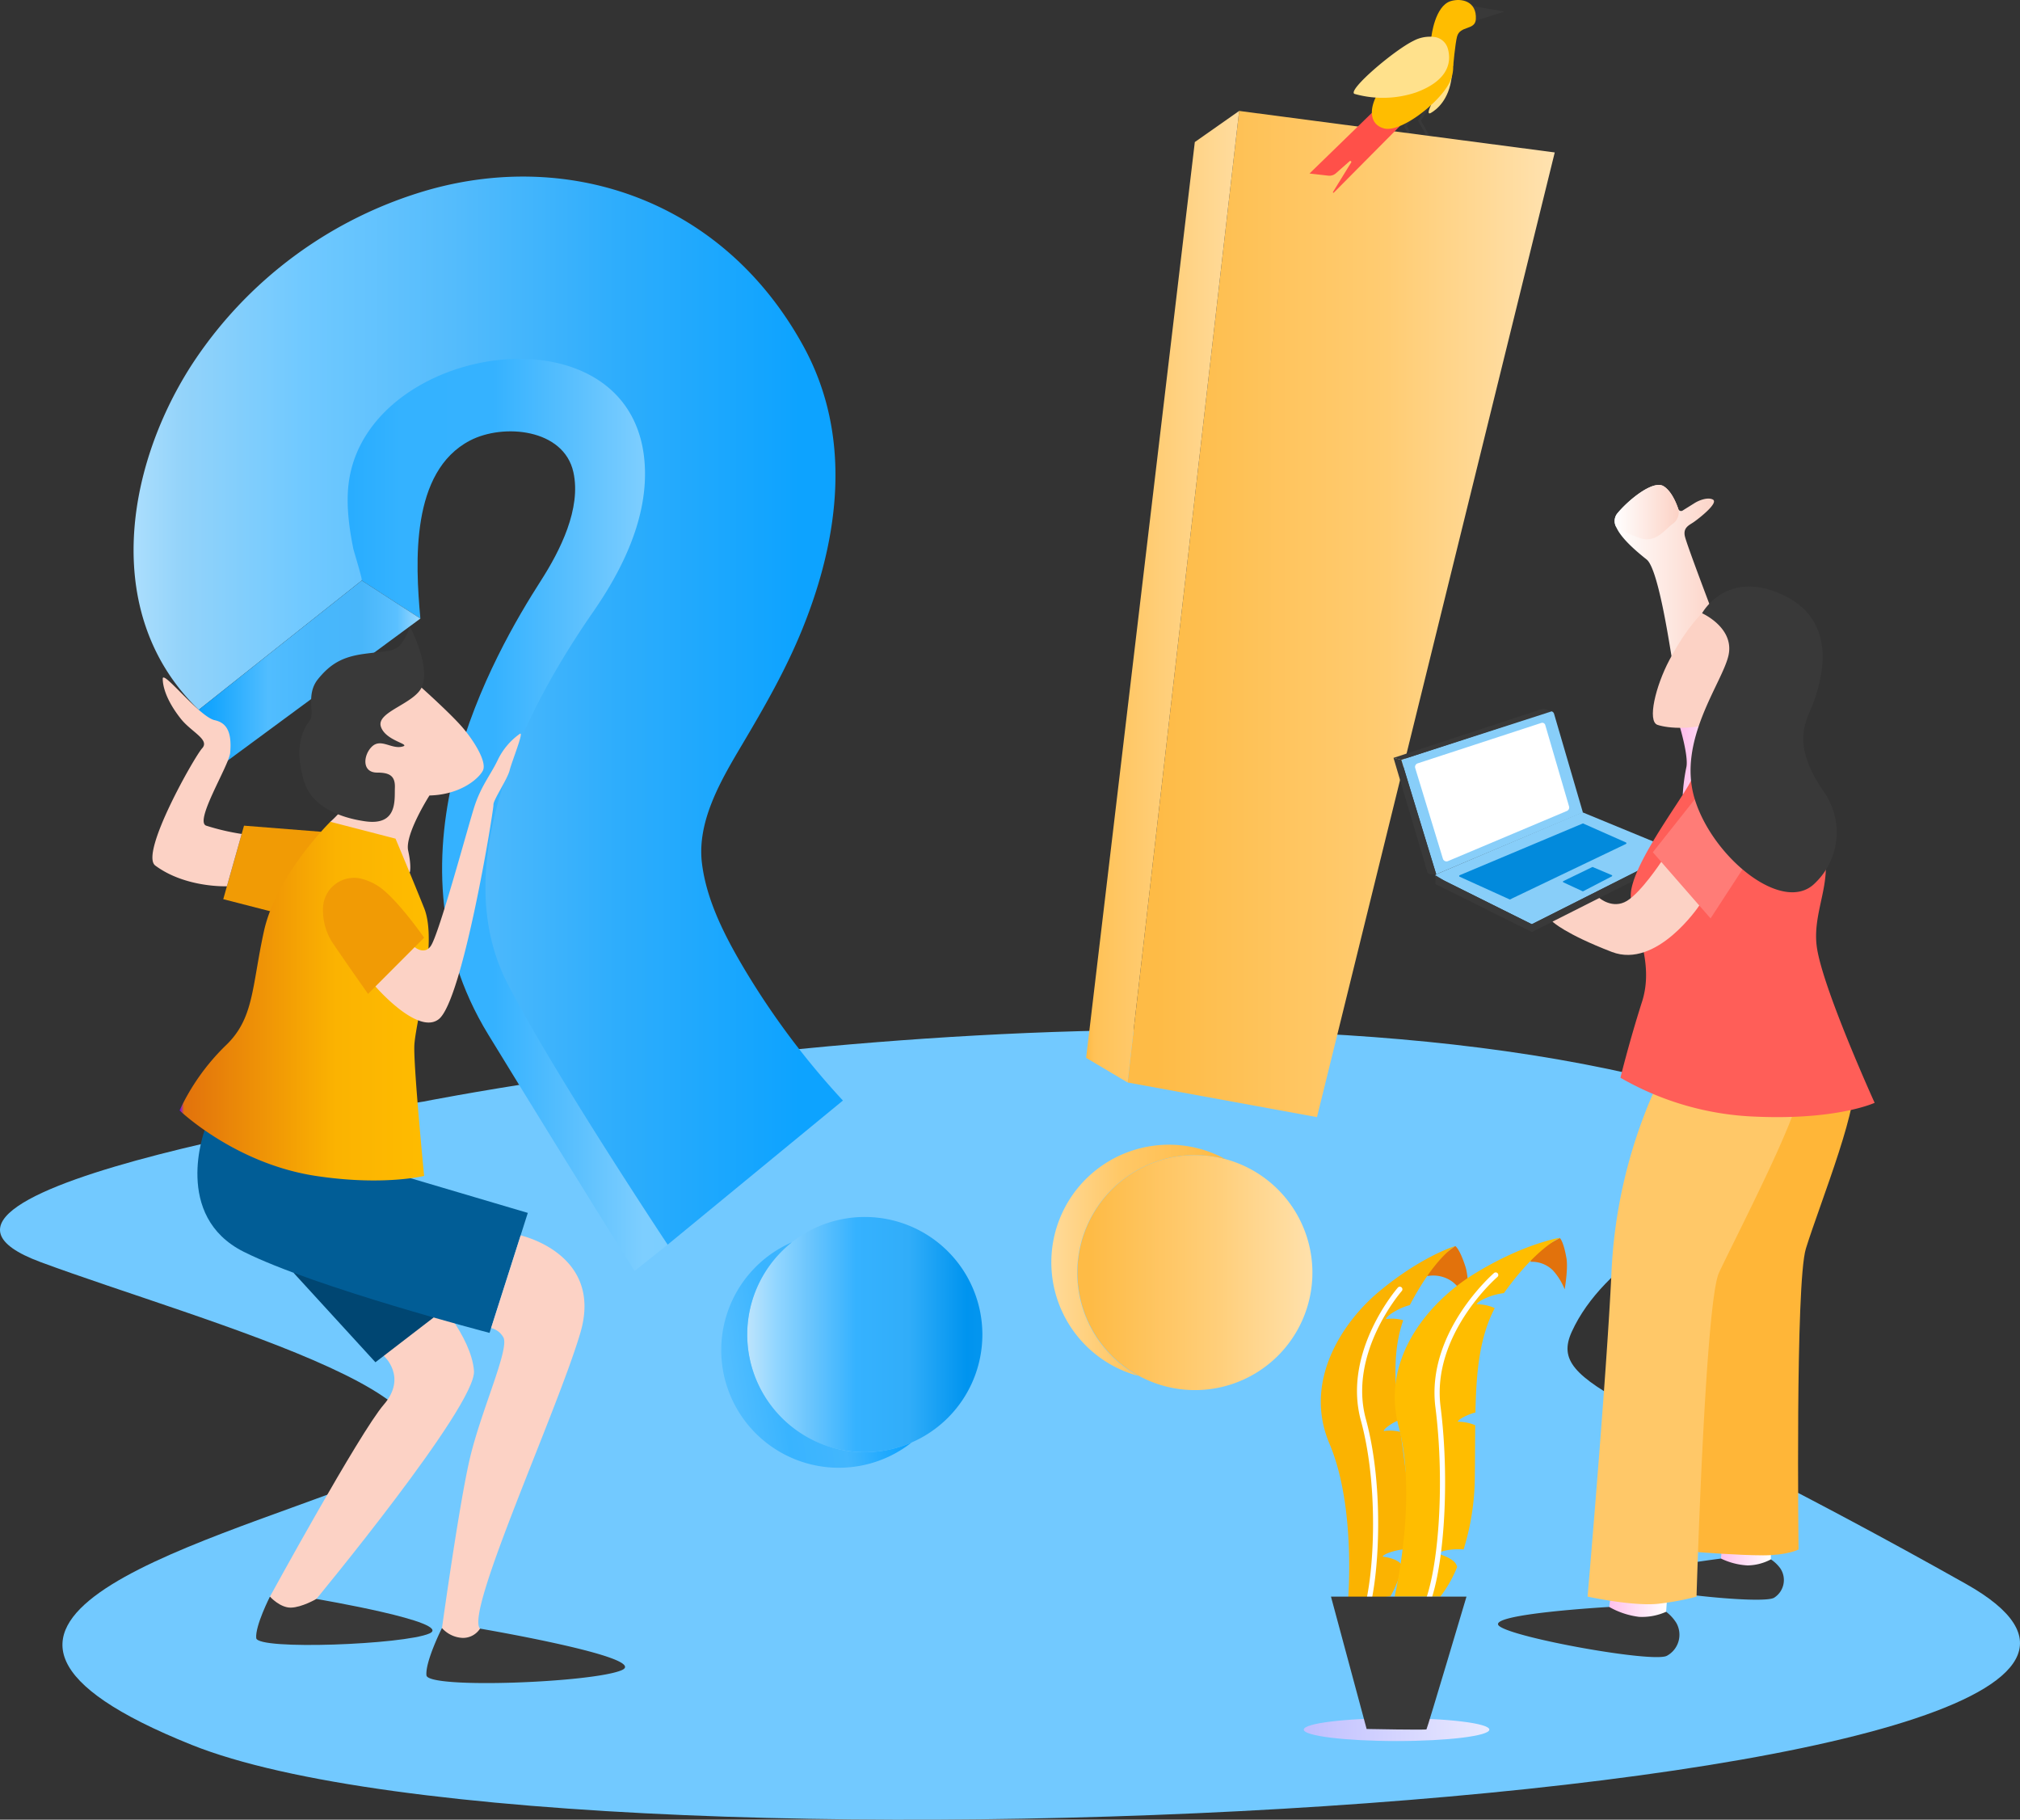 <svg xmlns="http://www.w3.org/2000/svg" xmlns:xlink="http://www.w3.org/1999/xlink" width="440.433" height="396.674" viewBox="0 0 440.433 396.674"><rect x="0" y="0" width="440.433" height="396.674" fill="#333333" stroke="none"/><defs><style>.a{fill:#72c9ff;}.b{fill:#393939;}.c{fill:#ffe18c;}.d{fill:url(#a);}.e{fill:url(#b);}.f{fill:url(#c);}.g{fill:url(#d);}.h{fill:url(#e);}.i{fill:url(#f);}.j{fill:url(#g);}.k{fill:url(#h);}.l{fill:url(#i);}.m{fill:#ff5049;}.n{fill:#ffbd00;}.o{fill:url(#j);}.p{fill:#e2720c;}.q{fill:#fbb301;}.r{fill:#fff;}.s{fill:url(#k);}.t{fill:#fcd2c5;}.u{fill:#f19b05;}.v{fill:#004672;}.w{fill:#015d96;}.x{fill:url(#l);}.y{fill:url(#m);}.z{fill:url(#n);}.aa{fill:#ffb638;}.ab{fill:url(#o);}.ac{fill:url(#p);}.ad{fill:#ffc868;}.ae{fill:#88cef9;}.af{fill:#ff5e58;}.ag{fill:#ff7c77;}.ah{fill:url(#r);}.ai{fill:#028adc;}</style><linearGradient id="a" y1="0.5" x2="1" y2="0.5" gradientUnits="objectBoundingBox"><stop offset="0" stop-color="#0da3ff"/><stop offset="0.068" stop-color="#1da8fe"/><stop offset="0.313" stop-color="#34b2ff"/><stop offset="0.537" stop-color="#35b2ff"/><stop offset="0.734" stop-color="#5bc0fe"/><stop offset="0.895" stop-color="#7dceff"/><stop offset="1" stop-color="#7bcdff"/></linearGradient><linearGradient id="b" y1="0.5" x2="1" y2="0.5" gradientUnits="objectBoundingBox"><stop offset="0" stop-color="#b9e5ff"/><stop offset="0.105" stop-color="#93d3fa"/><stop offset="0.266" stop-color="#70c9ff"/><stop offset="0.463" stop-color="#55bcfc"/><stop offset="0.687" stop-color="#2eadfc"/><stop offset="0.932" stop-color="#0da3ff"/><stop offset="1" stop-color="#0da3ff"/></linearGradient><linearGradient id="c" y1="0.5" x2="1" y2="0.5" gradientUnits="objectBoundingBox"><stop offset="0" stop-color="#0da3ff"/><stop offset="0.068" stop-color="#17a6fe"/><stop offset="0.313" stop-color="#51bdff"/><stop offset="0.537" stop-color="#48b7fc"/><stop offset="0.734" stop-color="#48b6fa"/><stop offset="0.895" stop-color="#5ac0ff"/><stop offset="1" stop-color="#9bd9ff"/></linearGradient><linearGradient id="d" y1="0.5" x2="1" y2="0.5" gradientUnits="objectBoundingBox"><stop offset="0" stop-color="#bde4fc"/><stop offset="0.123" stop-color="#92d6ff"/><stop offset="0.266" stop-color="#6bc5fd"/><stop offset="0.463" stop-color="#35b2ff"/><stop offset="0.687" stop-color="#31adf9"/><stop offset="0.932" stop-color="#0094ef"/><stop offset="1" stop-color="#0495ef"/></linearGradient><linearGradient id="e" x1="1" y1="0.569" x2="-0.258" y2="0.791" gradientUnits="objectBoundingBox"><stop offset="0" stop-color="#0da3ff"/><stop offset="0.068" stop-color="#0da3ff"/><stop offset="0.313" stop-color="#43b6fd"/><stop offset="0.537" stop-color="#39b4ff"/><stop offset="0.734" stop-color="#51bdff"/><stop offset="0.895" stop-color="#5ec2ff"/><stop offset="1" stop-color="#75cbff"/></linearGradient><linearGradient id="f" y1="0.5" x2="1" y2="0.5" gradientUnits="objectBoundingBox"><stop offset="0" stop-color="#febb46"/><stop offset="0.067" stop-color="#febb46"/><stop offset="0.606" stop-color="#ffcc72"/><stop offset="1" stop-color="#ffe2b0"/></linearGradient><linearGradient id="g" y1="0.5" x2="1" y2="0.5" gradientUnits="objectBoundingBox"><stop offset="0" stop-color="#febb46"/><stop offset="0.057" stop-color="#febb46"/><stop offset="0.606" stop-color="#ffcf7b"/><stop offset="1" stop-color="#ffe1ac"/></linearGradient><linearGradient id="h" y1="0.5" x2="1" y2="0.5" gradientUnits="objectBoundingBox"><stop offset="0" stop-color="#ffda99"/><stop offset="0.394" stop-color="#ffc867"/><stop offset="0.984" stop-color="#febb46"/><stop offset="1" stop-color="#ffb025"/></linearGradient><linearGradient id="i" y1="0.5" x2="1" y2="0.5" gradientUnits="objectBoundingBox"><stop offset="0" stop-color="#febb46"/><stop offset="0.057" stop-color="#ffc257"/><stop offset="0.606" stop-color="#ffd180"/><stop offset="1" stop-color="#ffdc9e"/></linearGradient><linearGradient id="j" y1="0.5" x2="1" y2="0.5" gradientUnits="objectBoundingBox"><stop offset="0" stop-color="#c0bfff"/><stop offset="1" stop-color="#e9eaff"/></linearGradient><linearGradient id="k" x1="-36.317" y1="0.5" x2="-35.317" y2="0.5" gradientUnits="objectBoundingBox"><stop offset="0" stop-color="#0011bf"/><stop offset="1" stop-color="#393939"/></linearGradient><linearGradient id="l" y1="0.5" x2="1" y2="0.5" gradientUnits="objectBoundingBox"><stop offset="0" stop-color="#6f00ff"/><stop offset="0.016" stop-color="#e2720c"/><stop offset="0.606" stop-color="#fbb301"/><stop offset="1" stop-color="#ffbd00"/></linearGradient><linearGradient id="m" y1="0.5" x2="1" y2="0.5" gradientUnits="objectBoundingBox"><stop offset="0" stop-color="#fcd2c5"/><stop offset="1" stop-color="#fcd2c5"/></linearGradient><linearGradient id="n" y1="0.5" x2="1" y2="0.5" gradientUnits="objectBoundingBox"><stop offset="0" stop-color="#ffbfeb"/><stop offset="1" stop-color="#fff"/></linearGradient><linearGradient id="o" y1="0.5" x2="1" y2="0.5" gradientUnits="objectBoundingBox"><stop offset="0" stop-color="#ffbceb"/><stop offset="1" stop-color="#fff"/></linearGradient><linearGradient id="p" y1="0.5" x2="1" y2="0.5" gradientUnits="objectBoundingBox"><stop offset="0" stop-color="#fff"/><stop offset="1" stop-color="#fcd2c5"/></linearGradient><linearGradient id="r" x1="-0.006" y1="0.504" x2="1.004" y2="0.504" gradientUnits="objectBoundingBox"><stop offset="0" stop-color="#f0a"/><stop offset="0.068" stop-color="#ff12ad"/><stop offset="0.313" stop-color="#ff4fbb"/><stop offset="0.537" stop-color="#ff7fc6"/><stop offset="0.734" stop-color="#ffa2cd"/><stop offset="0.895" stop-color="#ffb7d2"/><stop offset="1" stop-color="#ffbfd4"/></linearGradient></defs><g transform="translate(-1201.567 -4469.064)"><g transform="translate(657.185 4231.47)"><path class="a" d="M637.55,534.394s-126.238,19.131-83.509,34.984c34.988,12.981,109.373,32.433,71.149,47.459S520.822,648.069,587,674.624c83.8,33.624,470.526,12.006,386.871-35.08-73.061-41.124-91.56-42.691-85.949-54.99,13.932-30.537,78.537-37.467,29-52.012C807.792,500.5,637.55,534.394,637.55,534.394Z" transform="translate(-0.829 -56.668)"/><path class="b" d="M946.872,239.246l7.007,1.195-6.245,1.979-2.38-1.2Z" transform="translate(-81.454 -0.333)"/><g transform="translate(853.556 260.679)"><path class="b" d="M934.538,273.229a.284.284,0,0,1-.247-.145l-1.868-3.358,1.872-3.085a.283.283,0,0,1,.484.294l-1.7,2.8,1.708,3.069a.283.283,0,0,1-.109.385A.287.287,0,0,1,934.538,273.229Z" transform="translate(-932.424 -266.506)"/></g><g transform="translate(850.443 263.379)"><path class="b" d="M929.729,273.381a.281.281,0,0,1-.246-.144l-.957-1.686L929.7,270a.283.283,0,0,1,.452.341L929.2,271.6l.773,1.362a.283.283,0,0,1-.246.422Z" transform="translate(-928.526 -269.888)"/></g><path class="c" d="M935.605,264.117s-1.159,2.335,0,1.676,3.927-2.775,4.522-7.833-5.956-.981-5.956-.981Z" transform="translate(-79.221 -3.594)"/><path class="d" d="M651.726,387.814c-1.132-12.312-2.124-32.049,10.807-38.8,7.28-3.8,20.448-2.574,22.55,6.877,1.768,7.945-2.914,17.161-7.062,23.632-10.1,15.762-35.615,59.57-11.5,98.97,21.8,35.614,31.9,51.541,31.9,51.541l7.221-5.733,4.147-147.605-2.827-44.112-51.135-18.663-36.9,27.712,20.02,37.891Z" transform="translate(-15.685 -15.382)"/><path class="e" d="M736.348,487.217a171.377,171.377,0,0,1-21.514-28.72c-4.15-7-8.2-14.784-9.216-22.97-1.146-9.234,4.217-18.25,8.731-25.864,4.906-8.274,9.587-16.4,13.206-25.355,8.048-19.916,10.893-42,.178-61.541-17.37-31.684-50.568-42.793-81.531-34.121a91.864,91.864,0,0,0-52.026,38.487c-14.534,22.786-19.274,54.68,1.722,74.911l35.543-28.19c.2-.162-1.74-6.429-1.84-6.926-.988-4.868-1.691-10.319-.87-15.266,5.061-30.449,63.709-38.287,64.463-1.733.228,11.074-5.105,21.823-11.269,30.71-16.213,23.376-31.652,55.989-18.663,81.155,10.117,19.6,34.875,56.837,34.875,56.837Z" transform="translate(-8.181 -9.716)"/><path class="f" d="M635.027,396.079l12.781,8.295-44.866,33.061-3.458-13.165Z" transform="translate(-11.767 -31.941)"/><path class="g" d="M800.525,595.485a25.638,25.638,0,1,1-25.636-25.641A25.639,25.639,0,0,1,800.525,595.485Z" transform="translate(-41.951 -66.962)"/><path class="h" d="M783.692,620.386a25.641,25.641,0,1,1-26.117-43.637,25.642,25.642,0,0,0,26.117,43.637Z" transform="translate(-40.523 -68.354)"/><path class="i" d="M877.45,267.879l68.811,9.049L894.417,487.219l-41.284-7.547Z" transform="translate(-62.888 -6.104)"/><path class="j" d="M890.648,578.593a25.613,25.613,0,1,1-19.014-24.777A25.638,25.638,0,0,1,890.648,578.593Z" transform="translate(-60.114 -63.558)"/><path class="k" d="M837.943,578.022a25.621,25.621,0,0,0,13.353,22.5,25.64,25.64,0,1,1,18.911-47.279,25.648,25.648,0,0,0-32.264,24.777Z" transform="translate(-58.687 -62.987)"/><path class="l" d="M875.166,267.879l-9.668,6.786L841.8,474.3l9.049,5.371Z" transform="translate(-60.604 -6.104)"/><path class="m" d="M916.394,268.41,902.8,281.629l4.094.469a2.143,2.143,0,0,0,1.661-.521l2.985-2.632a.224.224,0,0,1,.339.286l-3.954,6.416a.116.116,0,0,0,.182.143l14.425-14.529Z" transform="translate(-72.898 -6.211)"/><path class="n" d="M936.383,250.838a7.554,7.554,0,0,1,0,8.092c-2.651,4.383-10.427,10.25-13.892,9.332s-3.393-4.886-.707-8.664S936.383,250.838,936.383,250.838Z" transform="translate(-76.329 -2.669)"/><path class="n" d="M935.359,245.584s.731-6.69,4.218-7.75c2.314-.7,5.7,0,5.467,3.958-.147,2.47-3.464,1.32-4.1,3.792-.415,1.614-.841,6.427-.841,6.427l-7.642-4.3Z" transform="translate(-78.876)"/><path class="c" d="M935.382,250.186a3.526,3.526,0,0,0-2.735-2.484,7.6,7.6,0,0,0-4.771.821c-4.241,2.074-14.374,10.7-12.866,11.547a22.79,22.79,0,0,0,13.432-.305C936.1,256.956,936.078,252.563,935.382,250.186Z" transform="translate(-75.328 -2.017)"/><path class="o" d="M941.694,709.176c0,1.376-9.059,2.49-20.234,2.49s-20.233-1.115-20.233-2.49,9.059-2.49,20.233-2.49S941.694,707.8,941.694,709.176Z" transform="translate(-72.581 -94.542)"/><path class="p" d="M934.938,584.335a7.112,7.112,0,0,1,5.548,1.261,15.1,15.1,0,0,1,3.409,4.076s.16-4.979-.609-7.365c-1.316-4.084-2.24-4.529-2.24-4.529l-5.969,4.394Z" transform="translate(-79.375 -68.561)"/><path class="q" d="M907.768,620.857c5.91,13.946,4.018,34.576,4.018,34.576l9.3-1.312a25.468,25.468,0,0,0,2.569-6.522c-.065-.111-.137-.238-.217-.378-.786-1.361-4.055-1.739-4.055-1.739s-.127-.233,1.151-.767a12.669,12.669,0,0,1,3.929-.84,51.477,51.477,0,0,0,.192-15.076c-.472-3.73-.97-7.214-1.4-10.49a9.168,9.168,0,0,0-3.627-.208s-.179-.194.923-1.034a11.054,11.054,0,0,1,2.379-1.348c-1.006-8.373-1.317-15.374.93-21.756a8.8,8.8,0,0,0-3.75-.262s-.179-.192.92-1.032a13.367,13.367,0,0,1,4.265-2.017c.034-.067.067-.135.1-.2,5.256-9.934,9.484-12.494,9.775-12.663-.37.114-7.68,2.437-16.789,10.091C911.087,594.013,901.859,606.911,907.768,620.857Z" transform="translate(-73.519 -68.563)"/><path class="p" d="M963.155,580.784a6.516,6.516,0,0,1,4.874,1.855,13.847,13.847,0,0,1,2.57,4.135s.783-4.5.391-6.762c-.671-3.874-1.453-4.4-1.453-4.4l-5.98,3.223Z" transform="translate(-85.062 -68.125)"/><g transform="translate(840.256 518.084)"><path class="r" d="M917.437,661.323a.567.567,0,0,1-.534-.753c2.6-7.4,3.774-27.643-.284-42.508-4.1-15.015,7.941-28.85,8.064-28.988a.565.565,0,1,1,.846.75c-.117.133-11.756,13.522-7.819,27.94,4.115,15.073,2.9,35.641.261,43.181A.565.565,0,0,1,917.437,661.323Z" transform="translate(-915.768 -588.884)"/></g><path class="n" d="M926.028,653.741h9.98a27.1,27.1,0,0,0,3.671-6.483v0c-.049-.128-.106-.27-.171-.428-.625-1.547-4.011-2.431-4.011-2.431s-.1-.264,1.328-.636a13.447,13.447,0,0,1,4.259-.3,54.715,54.715,0,0,0,2.442-15.836c.059-4,.051-7.735.09-11.245a9.746,9.746,0,0,0-3.787-.759s-.161-.231,1.123-.951a11.805,11.805,0,0,1,2.706-1.066c.184-8.96.894-16.374,4.209-22.753a9.326,9.326,0,0,0-3.908-.835s-.161-.231,1.122-.949a14.148,14.148,0,0,1,4.785-1.488c.047-.068.093-.133.141-.2,7.258-10.024,12.183-11.883,12.183-11.883s-8.175,1.255-19.182,8.135c-8.593,5.368-20.219,17.572-16.07,33.124S926.028,653.741,926.028,653.741Z" transform="translate(-77.579 -68.102)"/><g transform="translate(854.234 514.967)"><path class="r" d="M933.839,659.414a.56.56,0,0,1-.259-.064.566.566,0,0,1-.243-.762c3.773-7.3,5.174-27.538,3.058-44.2-2.081-16.389,12.629-29.146,12.777-29.274a.566.566,0,1,1,.735.862c-.144.123-14.392,12.494-12.389,28.271,2.14,16.851.685,37.4-3.176,44.861A.564.564,0,0,1,933.839,659.414Z" transform="translate(-933.274 -584.979)"/></g><path class="s" d="M938.21,673.489H908.66l7.776,28.859s12.874.25,13.048.077S938.21,673.489,938.21,673.489Z" transform="translate(-74.079 -87.851)"/><path class="t" d="M656.781,453.381s-5.42,8.489-4.643,12.023.354,4.737.354,4.737l-13.008-2.121-5.3-4.878.99-4.029a27.329,27.329,0,0,0,3.605-3.959c.636-1.2,3.111-4.666,3.111-4.666l6.857-2.615Z" transform="translate(-18.76 -42.38)"/><path class="t" d="M656.111,425.23s5.9,5.272,8.674,8.389c2.4,2.695,5.755,7.787,4.666,9.756s-5.373,5.443-12.3,5.372a47,47,0,0,1-14.208-2.9l-3.535-12.512,8.13-7.07,7.062-1.414Z" transform="translate(-19.813 -37.74)"/><path class="b" d="M651.037,408.563s4.454,8.412,2.734,13.007c-1.448,3.868-10.039,5.585-9.049,8.837s6.951,3.888,4.583,4.419-4.654-1.944-6.61.059c-1.8,1.841-2.145,5.584,1.226,5.584,2.669,0,3.961.686,3.865,3.3-.1,2.663.636,8.341-6.5,7.316s-11.82-4.143-13.2-8.425c-2.309-7.187-.612-11.31,1.179-13.6,1.117-1.425-.989-5.584,1.767-8.978s5.406-4.843,9.952-5.479,6.661-.389,8.075-2.085A11.314,11.314,0,0,0,651.037,408.563Z" transform="translate(-17.306 -34.457)"/><path class="u" d="M627.487,464.34,610.7,463.012l-4.524,16.024,10.194,2.622,6.406-4.224Z" transform="translate(-13.116 -45.431)"/><path class="t" d="M643.746,604.445s5.216,4.606,0,10.639-24.821,41.85-24.821,41.85,3.016,6.032,3.77,5.655,5.844-4.524,5.844-4.524,35.44-42.793,34.874-50.333-8.8-16.4-8.8-16.4l-10.243,4.754Z" transform="translate(-15.685 -71.293)"/><path class="v" d="M625.349,585.06l17.869,19.523,12.693-9.761-11.468-9.761Z" transform="translate(-16.98 -70.029)"/><path class="w" d="M600.7,546.166s-7.023,18.719,8.529,26.5,53.584,17.673,53.584,17.673l8.342-26.156-25.541-7.554Z" transform="translate(-11.694 -62.19)"/><path class="x" d="M627.125,461.95s-11.806,11.594-14.492,23.894-2.121,19.087-8.483,25.025a48.175,48.175,0,0,0-9.9,14s12.018,11.594,29.691,14.28c14.683,2.232,23.629,0,23.629,0s-2.28-23.329-2.139-28.277,5.268-22.339,2.139-30.115-6.238-15.128-6.238-15.128Z" transform="translate(-10.713 -45.217)"/><path class="y" d="M682.9,574.875s18.108,4,13.018,21.245-25.261,61.078-21.867,64.472,2.827,5.136,2.827,5.136l-6.645,2.781-5.09-3.676s4.2-30.963,6.74-41.567,8.73-23.93,7.211-26.227a4.138,4.138,0,0,0-2.636-1.967Z" transform="translate(-25 -67.976)"/><path class="b" d="M665.04,682.066a6.4,6.4,0,0,0,4.531,2.156,4.418,4.418,0,0,0,3.77-2.026s37.137,6.315,30.916,9.048-42.321,4.148-42.6,1.131S665.04,682.066,665.04,682.066Z" transform="translate(-24.294 -89.58)"/><path class="b" d="M618.166,673.492s2.19,2.446,4.571,2.4S628.292,674,628.292,674s30.154,5.109,24.64,7.531-37.508,3.675-37.758,1S618.166,673.492,618.166,673.492Z" transform="translate(-14.927 -87.851)"/><path class="u" d="M641.984,477.5a6.768,6.768,0,0,0-8.576,6.563,12.937,12.937,0,0,0,2.1,7.362c4.241,6.222,7.729,11.123,7.729,11.123l12.224-12.253s-5.7-8.213-9.726-11.047A12.494,12.494,0,0,0,641.984,477.5Z" transform="translate(-18.604 -48.298)"/><path class="t" d="M647.741,493s9.227,10.712,13.8,7.13c5.278-4.135,12.018-45.808,11.923-46.751s3.041-5.537,3.535-7.517,3.252-8.7,2.192-7.917a14.859,14.859,0,0,0-4.807,5.726c-1.555,3.252-3.675,5.656-5.161,10.392s-7.541,27.216-9.378,30.044c-1.389,2.137-3.547.318-3.547.318Z" transform="translate(-21.493 -40.366)"/><path class="t" d="M606.291,456.666a51.014,51.014,0,0,1-7.738-1.807c-2.639-.954,4.976-13.1,5.231-15.882.471-5.136-1.2-6.633-3.393-7.116-3.314-.731-11.31-11.028-11.31-9.049s1.036,5.09,3.959,8.765c2.284,2.874,6.353,4.525,4.638,6.41s-13.686,23-10.223,25.567c6.611,4.9,15.617,4.513,15.617,4.513Z" transform="translate(-9.216 -37.278)"/><path class="z" d="M1015.207,661.147l-.239,3.671,2.667,3.716s6.05-1.094,6.156-1.349,2.209-3,2.209-3l.006-3.417-4.948-1.44Z" transform="translate(-95.504 -84.997)"/><path class="b" d="M1020.768,663.282a11.165,11.165,0,0,1-5.08,1.317,15.178,15.178,0,0,1-5.794-1.495s-23.576,2.96-20.649,5.049,29.669,5.027,32.217,3.492a4.557,4.557,0,0,0,1.365-6.4A7.909,7.909,0,0,0,1020.768,663.282Z" transform="translate(-90.27 -85.758)"/><path class="aa" d="M1006.407,633.72s8.817.7,14.189.7,7.732-1.273,7.732-1.273-.727-58.1,1.6-65.6c3.11-10.038,12.6-33.225,10.06-37.467s-25.047-5.8-25.047-5.8l-18.38,78.61Z" transform="translate(-91.795 -57.779)"/><path class="ab" d="M1004,435.117s1.908,6.412,1.343,8.674a40.548,40.548,0,0,0-.771,5.913l5.414-1.177,4.407-6.564-1.768-10.26-8.271-1.273Z" transform="translate(-93.293 -38.865)"/><path class="ac" d="M1001.466,381.285c.493,1.974,5.52,15.2,5.52,15.2l-.356,6.674-7.94,5.022c-.323-1.317-2.885-19.771-5.576-21.926-1.923-1.538-5.542-4.5-6.65-7.1a2.66,2.66,0,0,1,.18-2.867c2.291-2.834,7.816-7.459,10.152-6.023,1.719,1.057,2.777,3.675,3.218,4.982a.043.043,0,0,0,.006.017.634.634,0,0,0,.928.311c.933-.593,1.934-1.2,2.539-1.589,1.182-.747,3.014-1.352,4.043-.82,1.4.719-3.207,4.276-4.2,4.949S1000.969,379.312,1001.466,381.285Z" transform="translate(-89.694 -26.683)"/><path class="t" d="M1007.665,403.879s-3.382,2.774-7.51,10.555c-2.981,5.62-4.871,13.351-2.571,14.118,2.24.747,8.119,1.353,14.7-1.262s8.119-19.215,8.119-19.215l-8.48-7.037Z" transform="translate(-91.795 -32.941)"/><path class="z" d="M984.725,674.2l-.559,4.175,2.757,4.454s7-.778,7.14-1.06,2.757-3.254,2.757-3.254l.275-3.9-5.541-2.032Z" transform="translate(-89.297 -87.667)"/><path class="b" d="M990.928,677.364a12.8,12.8,0,0,1-5.906,1.108,17.4,17.4,0,0,1-6.5-2.16s-27.17,1.543-23.988,4.158,33.508,8.059,36.54,6.5a5.22,5.22,0,0,0,2.058-7.211A9.068,9.068,0,0,0,990.928,677.364Z" transform="translate(-83.271 -88.42)"/><path class="ad" d="M992.968,535.618a109.84,109.84,0,0,0-9.028,38.976c-1.057,22.539-5.205,70.609-5.205,70.609s10.369,2.262,15.836,1.508a56.576,56.576,0,0,0,7.917-1.508s1.885-64.117,4.9-70.609,16.966-33.38,17.343-38.976S992.968,535.618,992.968,535.618Z" transform="translate(-88.202 -59.563)"/><path class="ae" d="M989.068,468.02l-1.283.679-6.567,3.473-22.893,11.537a.274.274,0,0,1-.249,0l-19.432-9.676-1.3-.645a.277.277,0,0,1,.011-.5L969.127,459.4a.271.271,0,0,1,.209,0l19.709,8.121A.274.274,0,0,1,989.068,468.02Z" transform="translate(-79.828 -44.699)"/><path class="b" d="M989.067,472.069l-7.85,4.151-22.893,11.537a.274.274,0,0,1-.249,0l-20.733-10.321a.26.26,0,0,1-.141-.17.2.2,0,0,1-.017-.079v-1.741l1.99,1.2.011.006,18.889,9.4a.275.275,0,0,0,.249,0l22.893-11.537,6.567-3.472,1.261.521A.274.274,0,0,1,989.067,472.069Z" transform="translate(-79.828 -47.051)"/><path class="af" d="M1009.1,450.107a10.277,10.277,0,0,1-4.11-1.752c-.356-.259-.966.02-1.992,2.072-2.121,4.242-13.452,18.946-13.028,25.167.392,5.744,5.279,13.95,2.45,22.81s-4.713,16.589-4.713,16.589a63.7,63.7,0,0,0,29.6,8.484c17.72.754,25.826-3.017,25.826-3.017s-11.5-25.308-12.63-34.144,5.279-16.189-.377-25.425C1026.022,454.193,1014.9,451.231,1009.1,450.107Z" transform="translate(-90.01 -42.461)"/><path class="ag" d="M1005.7,455.811l-9.143,11.546,12.583,14.421,9.755-14.987Z" transform="translate(-91.795 -43.98)"/><path class="b" d="M1009.367,403.551s7.083,3.134,5.763,9.166-11.311,18.569-7.351,31.387,19.329,25.206,26.2,18.286a15.308,15.308,0,0,0,1.885-19.983c-4.713-6.975-5.467-11.876-3.205-16.966s7.515-19.556-5.446-25.777C1014.7,393.656,1009.367,403.551,1009.367,403.551Z" transform="translate(-93.87 -32.274)"/><path class="t" d="M1001.163,482.405s-9.245,13.911-19.081,10.12c-10.274-3.959-12.929-6.608-12.929-6.608l10.219-5.15s2.9,2.522,6.009.636,7.48-8.513,7.48-8.513Z" transform="translate(-86.271 -47.422)"/><path class="ah" d="M937.2,478.815h-.017v-.079A.2.2,0,0,0,937.2,478.815Z" transform="translate(-79.828 -48.6)"/><path class="ae" d="M927.857,442.363,960.171,431.8a.785.785,0,0,1,1,.525l6.288,21.511-31.982,13.483Z" transform="translate(-77.948 -39.132)"/><path class="b" d="M935.046,469.887h-1.2a.779.779,0,0,1-.746-.557l-7.363-24.823,1.7.424Z" transform="translate(-77.52 -41.702)"/><path class="b" d="M925.732,441.811l32.38-10.646a1.779,1.779,0,0,1,.98.111l1.123.39-32.786,10.568Z" transform="translate(-77.52 -39.005)"/><path class="r" d="M932.195,443.768l26.96-8.813a.672.672,0,0,1,.854.45l5.19,17.753a.823.823,0,0,1-.47.989L938.8,465.076a.823.823,0,0,1-1.107-.518l-6.035-19.767A.823.823,0,0,1,932.195,443.768Z" transform="translate(-78.708 -39.77)"/><path class="ai" d="M943.767,474.023l10.947,4.966c.565-.192.4-.193,0,0l25.31-12.108a.184.184,0,0,0,0-.335l-9.3-4.118a.182.182,0,0,0-.146,0l-26.791,11.261A.185.185,0,0,0,943.767,474.023Z" transform="translate(-81.134 -45.31)"/><path class="ai" d="M972.1,477.642c.913.426,3.72,1.725,4.187,1.941a.147.147,0,0,0,.132,0l6.247-3.247a.149.149,0,0,0-.011-.271l-4.134-1.751a.154.154,0,0,0-.125,0l-6.3,3.057A.15.15,0,0,0,972.1,477.642Z" transform="translate(-86.848 -47.706)"/><path class="ac" d="M998.95,378.345c-1.555,1.024-3.535,4.1-6.719,3.393a22.881,22.881,0,0,1-5.768-2.59,2.66,2.66,0,0,1,.18-2.867c2.291-2.834,7.816-7.459,10.152-6.023,1.719,1.057,2.777,3.675,3.218,4.982a.043.043,0,0,0,.006.017A3.032,3.032,0,0,1,998.95,378.345Z" transform="translate(-89.694 -26.683)"/></g></g></svg>